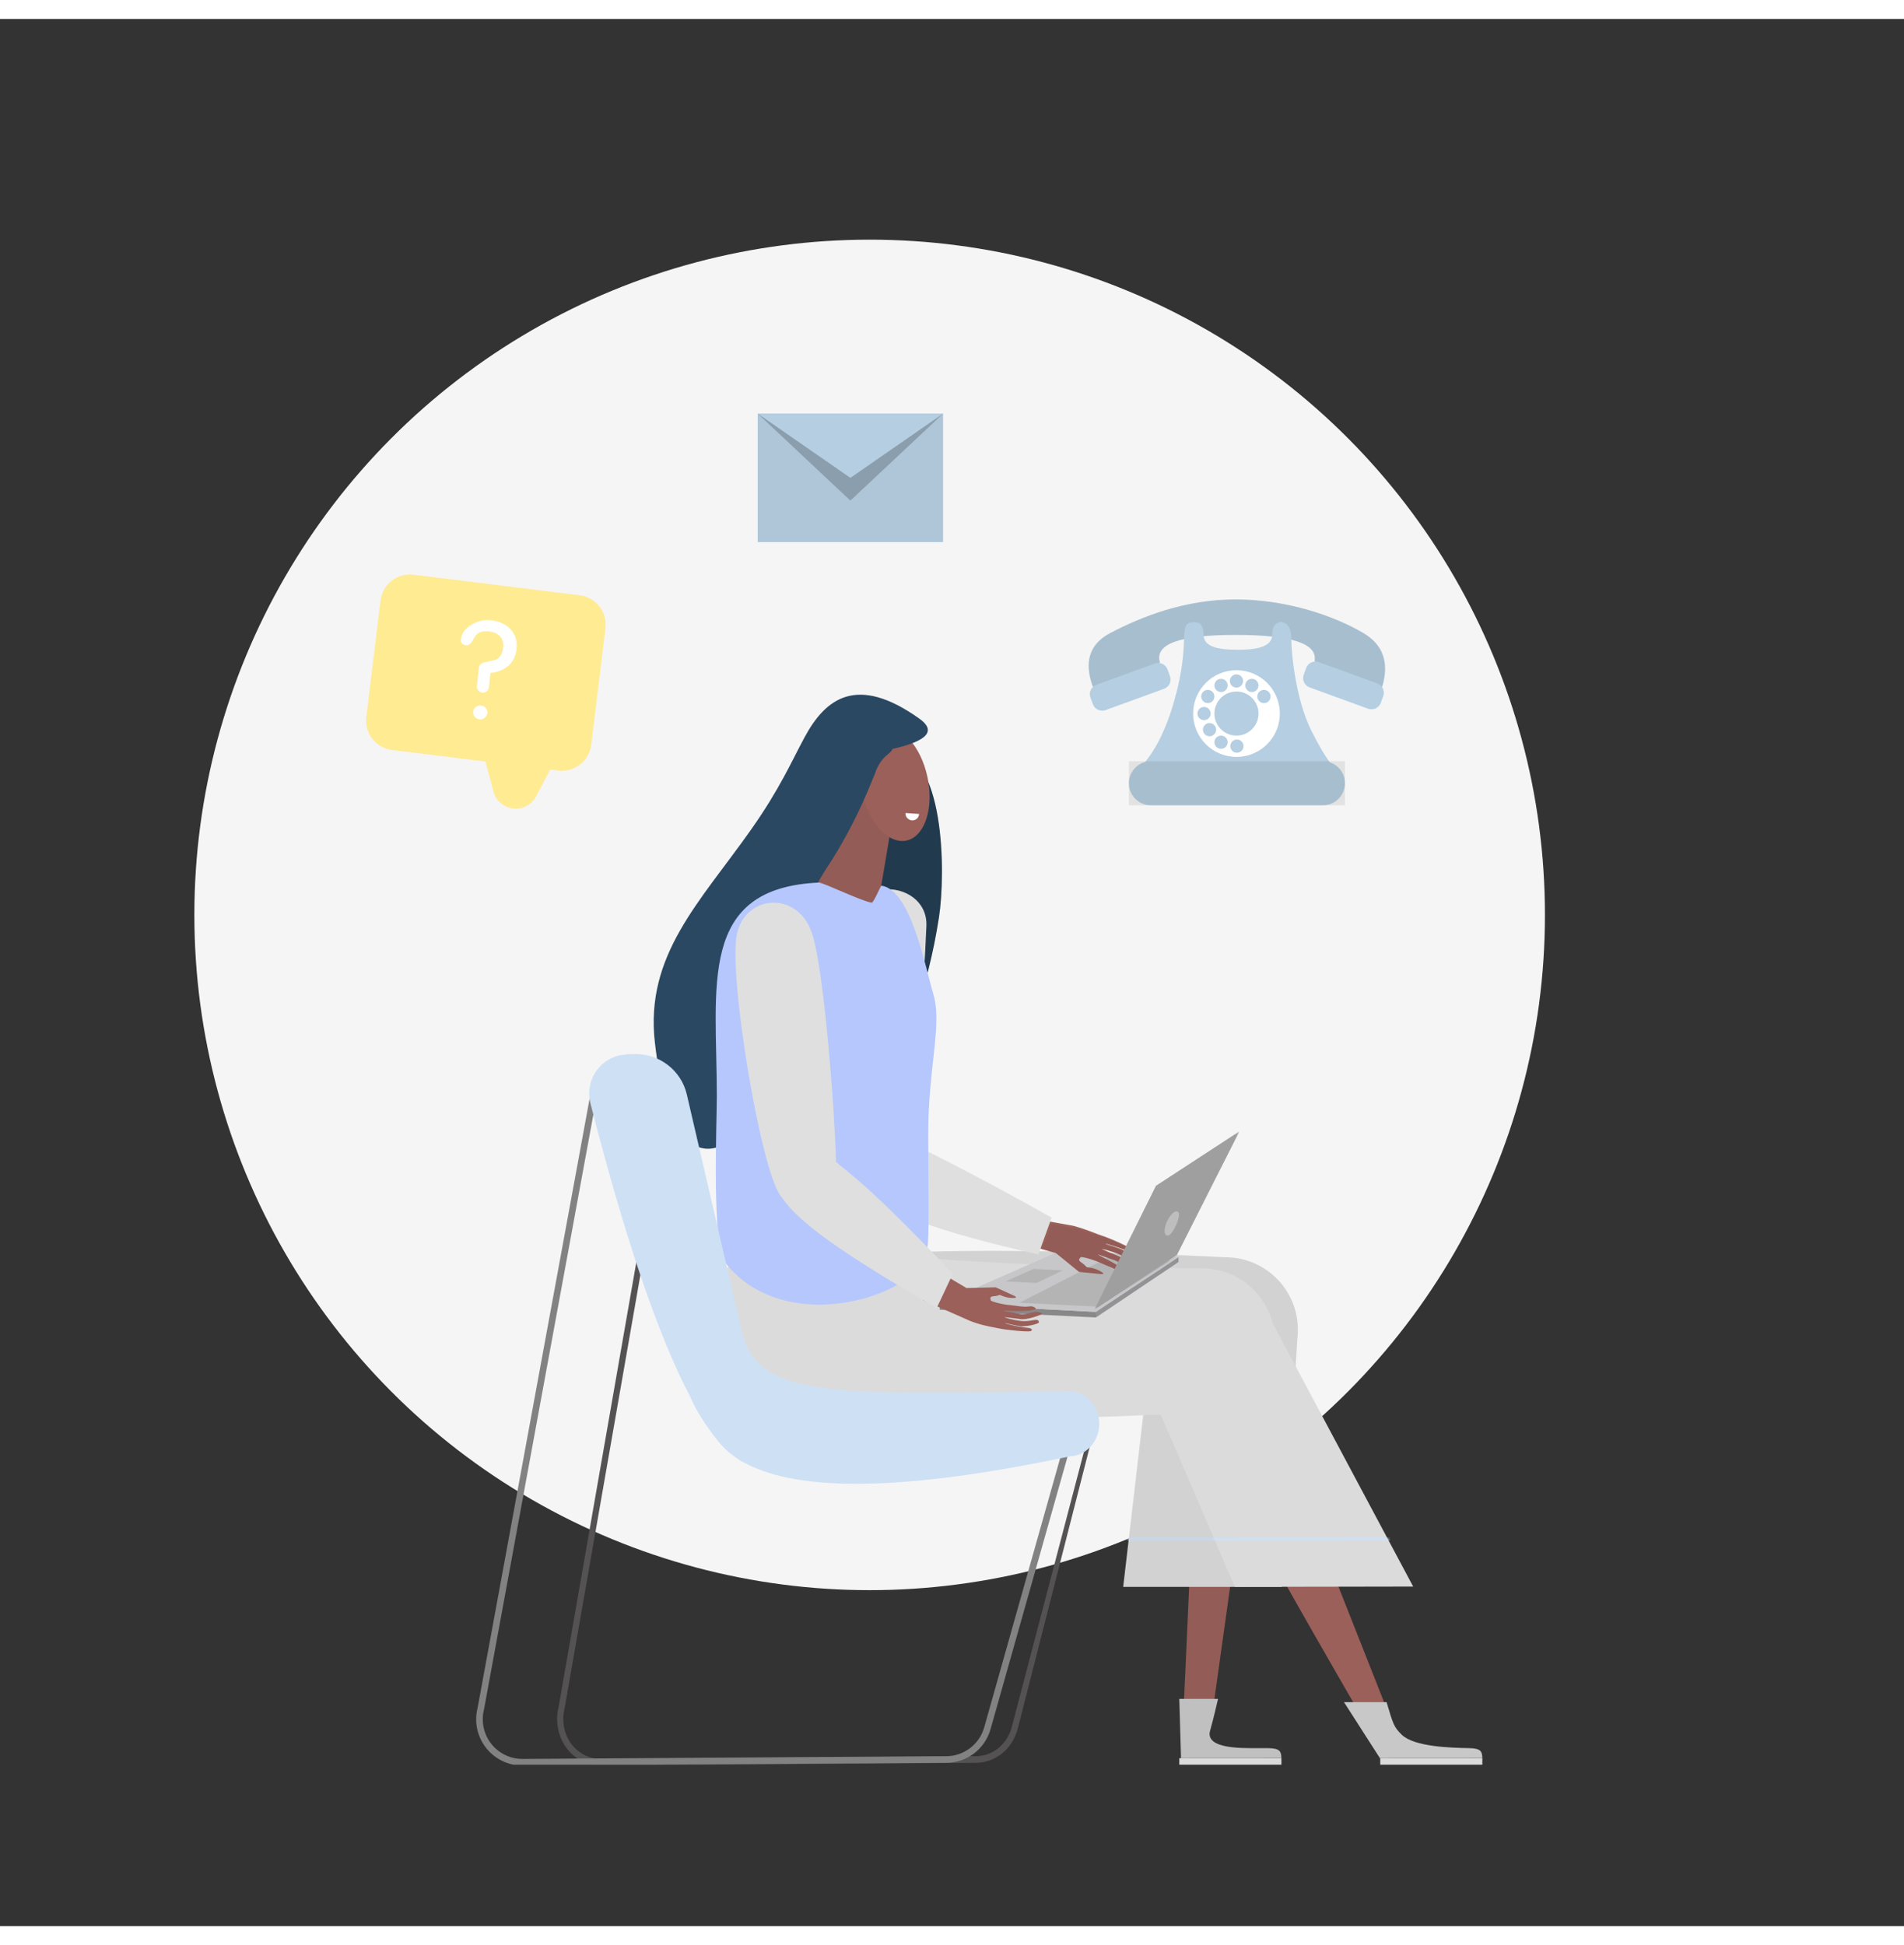 <?xml version="1.0" encoding="UTF-8"?>
<svg id="illustration-builder" width="508" height="519" viewBox="-10 -30 578 579" version="1.1" xmlns="http://www.w3.org/2000/svg" xmlns:xlink="http://www.w3.org/1999/xlink" style="pointer-events: inherit;"><rect x="-10" y="-30" width="578" height="579" fill="#333333" stroke="none"/><g transform="translate(0,0)">
<g><svg xmlns="http://www.w3.org/2000/svg" width="508" height="519" viewBox="0 0 508 519"><g id="Symbols--globalStyle1/bubbles/bg1" fill="none" fill-rule="evenodd" stroke="none" stroke-width="1"><g id="globalStyle1/bubbles/bg1--globalStyle1/bubbles/bg1" fill="#F5F5F5"><circle id="[color:background]background--globalStyle1/bubbles/bg1" cx="254" cy="242" r="205" fill="#f5f5f5" opacity="1.00"></circle></g></g></svg></g></g><g transform="translate(128,73)">
<g transform="translate(53,90)">

<g><svg xmlns="http://www.w3.org/2000/svg" width="120" height="150" viewBox="0 0 120 150"><g id="Symbols--globalStyle1/peoplechair/womansitting/head/2" fill="none" fill-rule="evenodd" stroke="none" stroke-width="1"><g id="globalStyle1/peoplechair/womansitting/head/2--globalStyle1/peoplechair/womansitting/head/2"><path id="[hair]hair--globalStyle1/peoplechair/womansitting/head/2" fill="#2a4862" d="M94.054,79.646 C87.118,124.672 67.51,145.293 55.203,131.518 C54.897,131.175 43.126,108.247 52.349,64.565 C57.695,39.245 62.666,28.735 79.068,28.735 C96.063,28.735 96.063,66.604 94.054,79.646 Z" opacity="1.00"></path><path id="shadow--globalStyle1/peoplechair/womansitting/head/2" fill="#000" fill-opacity=".2" d="M94.054,79.646 C87.118,124.672 67.51,145.293 55.203,131.518 C54.897,131.175 43.126,108.247 52.349,64.565 C57.695,39.245 62.666,28.735 79.068,28.735 C96.063,28.735 96.063,66.604 94.054,79.646 Z"></path><g id="Group--globalStyle1/peoplechair/womansitting/head/2" transform="translate(35.216 19.964)"><polygon id="[skin]skin--globalStyle1/peoplechair/womansitting/head/2" fill="#9a6059" points="5.571 71.166 39.598 20.439 48.985 31.964 31.332 76.642" transform="rotate(-12 27.278 48.54)" opacity="1.00"></polygon><polygon id="shadow--globalStyle1/peoplechair/womansitting/head/2" fill="#000" fill-opacity=".04" points="5.571 71.166 39.598 20.439 48.985 31.964 31.332 76.642" transform="rotate(-12 27.278 48.54)"></polygon><ellipse id="[skin]skin--globalStyle1/peoplechair/womansitting/head/2" cx="45.328" cy="19.336" fill="#9a6059" rx="10.236" ry="17.511" transform="rotate(-12 45.328 19.336)" opacity="1.00"></ellipse><path id="smile--globalStyle1/peoplechair/womansitting/head/2" fill="#FFF" fill-rule="nonzero" d="M50.662,30.347 C51.34,30.347 52.729,29.886 52.73,28.24 C52.73,28.24 48.597,28.242 48.597,28.242 C48.596,29.767 49.984,30.347 50.662,30.347 Z" transform="rotate(4 50.663 29.293)"></path></g><path id="[hair]hair--globalStyle1/peoplechair/womansitting/head/2" fill="#2a4862" d="M48.827,108.19 C46.434,141.081 14.649,178.253 7.795,117.674 C4.798,91.192 21.461,75.146 36.973,53.146 C45.738,40.716 49.256,32.464 53.25,25.061 C59.555,13.373 69.018,5.82 88.102,19.423 C93.315,23.139 90.583,26.206 79.906,28.625 C79.562,30.191 76.41,30.534 74.551,36.258 C74.225,36.764 69.343,50.673 59.911,64.834 C49.093,81.073 49.093,104.526 48.827,108.19 Z" opacity="1.00"></path></g></g></svg></g>
</g>
<g transform="translate(68,247)">

<g><svg xmlns="http://www.w3.org/2000/svg" xmlns:xlink="http://www.w3.org/1999/xlink" width="251" height="180" viewBox="0 0 251 180"><defs><path id="path-1--globalStyle1/peoplechair/womansitting/bottom/2" d="M165.992,25.945 C178.127,25.924 187.978,35.76 188,47.915 C188.002,48.862 187.944,49.796 187.829,50.712 L183.179,125.994 L134.971,126 L141.357,71.219 C95.851,73.377 55.614,74.429 52.126,74.188 C43.572,73.598 35.452,67.324 31.694,56.682 C28.562,47.817 29.752,37.503 35.437,30.23 C43.857,19.459 165.486,25.918 165.992,25.945 Z"></path><path id="path-3--globalStyle1/peoplechair/womansitting/bottom/2" d="M84.97,26.908 C125.796,29.372 158.239,29.325 158.926,29.323 L158.937,29.323 C169.225,29.306 177.873,36.34 180.285,45.858 L223,125.906 L168.867,126 L146.359,73.675 C93.545,76.098 32.009,75.561 28.142,75.296 C19.582,74.707 14.324,68.673 10.563,58.069 C7.432,49.237 11.287,33.191 16.975,25.945 C25.417,15.191 51.916,24.911 84.97,26.908 Z"></path></defs><g id="Symbols--globalStyle1/peoplechair/womansitting/bottom/2" fill="none" fill-rule="evenodd" stroke="none" stroke-width="1"><g id="globalStyle1/peoplechair/womansitting/bottom/2--globalStyle1/peoplechair/womansitting/bottom/2"><path id="[skin]skin--globalStyle1/peoplechair/womansitting/bottom/2" fill="#9a6059" d="M178,50.423 L161.131,171 C156.615,170.339 153,169.821 153,169.821 C153,169.821 157.728,68.519 158.062,50 C158.062,50 162.623,50 178,50.423" opacity="1.00"></path><path id="shadow--globalStyle1/peoplechair/womansitting/bottom/2" fill="#000" fill-opacity=".04" d="M178,50.423 L161.131,171 C156.615,170.339 153,169.821 153,169.821 C153,169.821 157.728,68.519 158.062,50 C158.062,50 162.623,50 178,50.423"></path><path id="shape--globalStyle1/peoplechair/womansitting/bottom/2" fill="#C9C8C8" d="M152,160 L152.525,178 L183,177.979 C182.91,176.103 182.731,175.039 179.105,174.968 C173.665,174.861 161.186,175.817 161.182,170.596 C161.181,169.481 160.924,172.156 163.764,160 L152,160 Z"></path><path id="shadow--globalStyle1/peoplechair/womansitting/bottom/2" fill="#000" fill-opacity=".04" d="M152,160 L152.525,178 L183,177.979 C182.91,176.103 182.731,175.039 179.105,174.968 C173.665,174.861 161.186,175.817 161.182,170.596 C161.181,169.481 160.924,172.156 163.764,160 L152,160 Z"></path><path id="[clothes]clothes--globalStyle1/peoplechair/womansitting/bottom/2" fill="#dcdbdb" d="M152,180 L183,180 L183,178.012 C172.298,177.996 172.299,177.996 152,178.012 L152,180 Z" opacity="1.00"></path><path id="[skin]skin--globalStyle1/peoplechair/womansitting/bottom/2" fill="#9a6059" d="M217,168.159 C213.221,169.822 210.594,171 210.594,171 C210.594,171 154.596,75.451 149,56.883 C149,56.883 153.096,55.128 168.741,46 L217,168.159 Z" opacity="1.00"></path><path id="shape--globalStyle1/peoplechair/womansitting/bottom/2" fill="#C9C8C8" d="M202,161 L212.901,178 L244,177.98 C243.909,176.1 243.727,175.033 240.025,174.963 C234.474,174.855 223.256,174.577 219.513,170.871 C217.191,168.574 216.942,167.846 214.928,161.009 L202,161 Z"></path><path id="[clothes]clothes--globalStyle1/peoplechair/womansitting/bottom/2" fill="#dcdbdb" d="M213,180 L244,180 L244,178.007 C244,178.007 233.298,177.991 213,178.007 L213,180 Z" opacity="1.00"></path><mask id="mask-2--globalStyle1/peoplechair/womansitting/bottom/2" fill="#fff"><use xlink:href="#path-1--globalStyle1/peoplechair/womansitting/bottom/2"></use></mask><use id="[clothes]clothes--globalStyle1/peoplechair/womansitting/bottom/2" fill="#dcdbdb" xlink:href="#path-1--globalStyle1/peoplechair/womansitting/bottom/2" opacity="1.00"></use><path id="Stroke-19--globalStyle1/peoplechair/womansitting/bottom/2" fill="#CEE0F4" fill-rule="nonzero" d="M136.656,112 L178.346,111.947 C178.708,111.947 179.001,111.734 179,111.473 C178.999,111.211 178.706,111 178.344,111 L136.654,111.053 C136.292,111.053 135.999,111.266 136,111.527 C136.001,111.789 136.294,112 136.656,112 Z" mask="url(#mask-2--globalStyle1/peoplechair/womansitting/bottom/2)"></path><path id="shadow--globalStyle1/peoplechair/womansitting/bottom/2" fill="#000" fill-opacity=".04" d="M165.992,25.945 C178.127,25.924 187.978,35.76 188,47.915 C188.002,48.862 187.944,49.796 187.829,50.712 L183.179,125.994 L134.971,126 L141.357,71.219 C95.851,73.377 55.614,74.429 52.126,74.188 C43.572,73.598 35.452,67.324 31.694,56.682 C28.562,47.817 29.752,37.503 35.437,30.23 C43.857,19.459 165.486,25.918 165.992,25.945 Z"></path><mask id="mask-4--globalStyle1/peoplechair/womansitting/bottom/2" fill="#fff"><use xlink:href="#path-3--globalStyle1/peoplechair/womansitting/bottom/2"></use></mask><use id="[clothes]clothes--globalStyle1/peoplechair/womansitting/bottom/2" fill="#dcdbdb" xlink:href="#path-3--globalStyle1/peoplechair/womansitting/bottom/2" opacity="1.00"></use><polygon id="Stroke-28--globalStyle1/peoplechair/womansitting/bottom/2" fill="#CEE0F4" fill-rule="nonzero" points="162.002 112 216 111.933 215.998 111 162 111.067" mask="url(#mask-4--globalStyle1/peoplechair/womansitting/bottom/2)"></polygon></g></g></svg></g>
</g>
<g transform="translate(67,154)">

<g><svg xmlns="http://www.w3.org/2000/svg" xmlns:xlink="http://www.w3.org/1999/xlink" width="193" height="178" viewBox="0 0 193 178"><defs><polygon id="path-1--globalStyle1/peoplechair/womansitting/top/1" points="0.969 0.262 45.003 0.262 45.003 54.404 0.969 54.404"></polygon></defs><g id="Symbols--globalStyle1/peoplechair/womansitting/top/1" fill="none" fill-rule="evenodd" stroke="none" stroke-width="1"><g id="globalStyle1/peoplechair/womansitting/top/1--globalStyle1/peoplechair/womansitting/top/1"><g id="globalStyle1/people/womansitting/top/1--globalStyle1/peoplechair/womansitting/top/1" transform="translate(12.256 5)"><g id="mac1--globalStyle1/peoplechair/womansitting/top/1" transform="translate(68 112.04)"><polygon id="Fill-18--globalStyle1/peoplechair/womansitting/top/1" fill="#888889" points="1.49213975e-13 16.018 0.003 17.842 47.439 20.173 47.439 18.486"></polygon><polygon id="Fill-20--globalStyle1/peoplechair/womansitting/top/1" fill="#C7C7C9" points="47.439 18.485 9.9475983e-14 16.017 36.464 4.4408921e-14 72.501 1.88"></polygon><polygon id="Fill-22--globalStyle1/peoplechair/womansitting/top/1" fill="#B4B4B5" points="48.233 16.888 24.228 15.723 51.023 1.968 70.034 2.958"></polygon><polyline id="Fill-24--globalStyle1/peoplechair/womansitting/top/1" fill="#939396" points="47.436 18.485 47.439 20.172 72.503 3.344 72.501 1.88"></polyline><polygon id="Fill-26--globalStyle1/peoplechair/womansitting/top/1" fill="#B4B4B5" points="29.444 9.7 19.964 9.223 28.555 5.431 37.379 5.876"></polygon></g><path id="[skin]hand--globalStyle1/peoplechair/womansitting/top/1" fill="#9a6059" d="M67.478 118.14L76.132 123.275 85.007 123.065 90.816 125.728C91.273 125.953 91.155 126.227 91.074 126.236 89.371 126.406 88.019 126.156 86.282 125.354 84.476 126.121 82.915 125.283 83.538 127.074 83.612 127.285 86.672 128.291 89.823 128.508 90.271 128.54 92.437 128.852 92.707 128.874 94.261 128.996 94.507 128.93 95.604 128.826 95.941 128.795 96.37 128.914 96.894 129.184 96.969 129.223 97.033 129.276 97.079 129.335 97.204 129.5 97.154 129.676 96.97 129.728 96.555 129.846 96.1 129.955 95.601 130.057 94.873 130.205 92.583 130.346 90.614 130.25 89.279 130.185 87.624 130.12 87.432 130.174 87.137 130.257 89.79 130.604 91.892 131.068 93.995 131.535 95.341 130.759 97.251 130.509 97.514 130.475 98.001 130.564 98.713 130.773 98.751 130.785 99.087 130.979 98.979 131.168 98.87 131.356 96.694 132.156 95.437 132.432 93.34 132.89 92.899 132.792 91.888 132.633 90.629 132.436 88.38 132.177 87.763 132.134 87.147 132.093 90.534 133.106 93.069 133.308 93.463 133.339 94.274 133.294 94.648 133.282 95.769 133.241 97.221 132.73 97.739 133.022 97.813 133.065 97.882 133.115 97.94 133.172 98.209 133.433 98.206 133.76 97.934 133.9 97.229 134.266 96.173 134.55 94.765 134.754 94.433 134.802 93.126 134.95 92.648 134.893 90.626 134.648 88.141 133.911 87.911 133.988 87.68 134.064 89.16 134.335 90.949 134.778 91.356 134.879 93.03 135.119 93.342 135.189 93.755 135.28 94.048 135.278 94.763 135.36 96.19 135.524 96.308 136.121 95.534 136.379 94.759 136.636 88.468 136.088 85.703 135.477 84.19 135.142 81.155 134.755 77.462 133.354L63 126.96 67.478 118.14zM100.148 102.888C100.624 102.887 101.082 102.97 101.508 103.123L101.511 103.114 108.534 104.376C112.995 105.606 115.421 106.788 117.029 107.297 119.963 108.228 126.23 111.123 126.843 111.78 127.455 112.435 127.05 112.923 125.609 112.303 124.886 111.993 124.609 111.832 124.172 111.693 123.84 111.587 122.127 110.905 121.688 110.778 119.766 110.22 118.223 109.67 118.405 109.864 118.588 110.06 121.317 110.722 123.364 111.59 123.849 111.796 125.022 112.64 125.315 112.863 126.558 113.812 127.426 114.646 127.92 115.365 128.109 115.641 127.953 115.944 127.569 116.04 127.486 116.061 127.396 116.071 127.304 116.07 126.668 116.06 125.533 114.803 124.483 114.159 124.133 113.945 123.381 113.465 122.991 113.281 120.476 112.096 116.75 111.201 117.358 111.495 117.968 111.79 120.239 112.766 121.537 113.265 122.577 113.666 123.046 113.813 124.82 115.37 125.885 116.303 127.569 118.219 127.58 118.452 127.59 118.684 127.176 118.681 127.133 118.672 126.352 118.48 125.845 118.299 125.61 118.124 123.912 116.863 123.007 115.419 120.775 114.711 118.543 114.004 115.844 112.89 116.085 113.126 116.241 113.279 117.85 114.113 119.155 114.776 121.08 115.752 123.194 117.12 123.816 117.651 124.242 118.014 124.623 118.362 124.961 118.694 125.111 118.842 125.072 119.03 124.872 119.116 124.8 119.147 124.713 119.161 124.622 119.157 123.991 119.121 123.523 118.999 123.217 118.788 122.222 118.099 122.02 117.904 120.479 117.177 120.211 117.051 117.992 116.168 117.55 115.955 114.44 114.453 111.029 113.726 110.857 113.881 109.386 115.197 111.285 115.268 112.631 116.952 114.679 117.151 116.091 117.653 117.631 118.729 117.704 118.781 117.682 119.098 117.138 119.058L117.138 119.058 110.297 118.376 103.28 112.658 98.57 111.317 98.599 111.235C97.078 110.595 96.003 109.042 96 107.227 95.996 104.835 97.853 102.892 100.148 102.888z" opacity="1.00"></path><path id="Combined-Shape--globalStyle1/peoplechair/womansitting/top/1" fill="#E8E8E8" d="M51.04,2.29 C57.348,1.618 64.25,5.753 63.972,13.312 C63.374,29.543 59.955,76.54 59.433,79.02 C59.405,79.154 59.377,79.286 59.348,79.417 C67.797,83.383 82.454,90.931 102,101.9 L102,101.9 L97.958,113.056 C68.392,106.516 50.081,99.742 42.554,93.225 C41.322,92.458 40.24,91.382 39.426,90.027 C37.447,86.733 37.59,82.686 39.469,79.614 C37.958,60.684 40.435,23.138 41.103,12.774 C41.505,8.871 49.195,17.187 51.485,15.476 C52.533,14.693 52.883,9.379 52.346,5.752 C52.048,3.738 50.328,2.366 51.04,2.29 Z"></path><path id="shadow--globalStyle1/peoplechair/womansitting/top/1" fill="#000" fill-opacity=".04" d="M51.04,2.29 C57.348,1.618 64.25,5.753 63.972,13.312 C63.374,29.543 59.955,76.54 59.433,79.02 C59.405,79.154 59.377,79.286 59.348,79.417 C67.797,83.383 82.454,90.931 102,101.9 L102,101.9 L97.958,113.056 C68.392,106.516 50.081,99.742 42.554,93.225 C41.322,92.458 40.24,91.382 39.426,90.027 C37.447,86.733 37.59,82.686 39.469,79.614 C37.958,60.684 40.435,23.138 41.103,12.774 C41.505,8.871 49.195,17.187 51.485,15.476 C52.533,14.693 52.883,9.379 52.346,5.752 C52.048,3.738 50.328,2.366 51.04,2.29 Z"></path><path id="[clothes]bluse--globalStyle1/peoplechair/womansitting/top/1" fill="#b5c7fc" d="M31.319,0.186 C-5.577,1.823 0.351,31.621 0.351,65.006 C0.351,74.008 -1.286,110.355 2.993,115.714 C18.813,135.522 50.501,128.584 61.156,117.895 C65.259,113.779 64.675,113.256 64.524,77.044 C64.439,56.419 68.926,43.224 66.018,33.842 C63.92,27.073 59.332,2.205 50.291,1.126 C50.13,1.107 47.951,6.287 47.373,6.287 C44.511,5.936 32.563,0.131 31.319,0.186 Z" opacity="1.00"></path><path id="shadow--globalStyle1/peoplechair/womansitting/top/1" fill="#000" fill-opacity=".04" d="M101.898,103.904 L99,111.703 L103.641,112.978 L110.555,118.414 L117.296,119.063 C117.833,119.101 117.855,118.8 117.782,118.75 C116.265,117.727 114.874,117.25 112.855,117.06 C111.529,115.46 109.658,115.392 111.107,114.141 C111.276,113.993 114.638,114.685 117.702,116.112 C118.138,116.315 120.325,117.155 120.589,117.275 C122.107,117.965 122.307,118.151 123.287,118.806 C123.588,119.007 124.05,119.123 124.671,119.157 C124.761,119.161 124.847,119.148 124.918,119.118 C125.115,119.036 125.153,118.858 125.005,118.716 C124.672,118.401 124.297,118.071 123.877,117.725 C123.264,117.22 121.181,115.92 119.284,114.992 C117.998,114.362 116.413,113.569 116.259,113.423 C116.022,113.198 118.681,114.257 120.881,114.93 C123.08,115.603 123.972,116.976 125.645,118.175 C125.876,118.341 126.376,118.514 127.146,118.696 C127.188,118.705 127.596,118.708 127.586,118.487 C127.575,118.265 125.916,116.443 124.867,115.557 C123.118,114.077 122.656,113.936 121.631,113.555 C120.352,113.081 118.114,112.153 117.514,111.873 C116.914,111.593 120.586,112.444 123.065,113.571 C123.449,113.746 124.19,114.202 124.535,114.405 C125.569,115.017 126.688,116.213 127.314,116.222 C127.405,116.223 127.494,116.214 127.575,116.194 C127.953,116.102 128.107,115.814 127.921,115.552 C127.435,114.868 126.579,114.076 125.354,113.173 C125.065,112.961 123.909,112.159 123.432,111.962 C121.415,111.138 118.725,110.508 118.545,110.322 C118.365,110.137 119.886,110.66 121.78,111.19 C122.213,111.311 123.9,111.96 124.227,112.061 C124.658,112.193 124.932,112.346 125.644,112.641 C127.064,113.23 127.463,112.766 126.86,112.143 C126.256,111.519 120.081,108.766 117.189,107.881 C115.605,107.397 113.214,106.273 108.818,105.104 L101.898,103.904 Z"></path><g id="mac2--globalStyle1/peoplechair/womansitting/top/1" transform="translate(114 75.433)"><mask id="mask-2--globalStyle1/peoplechair/womansitting/top/1" fill="#fff"><use xlink:href="#path-1--globalStyle1/peoplechair/womansitting/top/1"></use></mask><polygon id="Fill-35--globalStyle1/peoplechair/womansitting/top/1" fill="#9F9FA0" points="0.969 54.404 26.031 37.799 45.004 0.262 19.659 16.803" mask="url(#mask-2--globalStyle1/peoplechair/womansitting/top/1)"></polygon><path id="Fill-38--globalStyle1/peoplechair/womansitting/top/1" fill="#BEBEBF" d="M25.669,28.963 C24.73,30.956 23.649,32.249 22.835,31.853 C22.023,31.457 22.123,29.52 23.061,27.527 C24,25.535 25.421,24.24 26.233,24.637 C27.047,25.033 26.607,26.97 25.669,28.963" mask="url(#mask-2--globalStyle1/peoplechair/womansitting/top/1)"></path></g><path id="Combined-Shape--globalStyle1/peoplechair/womansitting/top/1" fill="#E8E8E8" d="M29.199,15.436 C32.907,26.277 36.153,69.551 36.546,84.985 C40.073,88.215 45.261,90.811 71.207,118.114 L72,118.949 L67.108,129.326 C37.979,112.601 24.762,102.945 20.137,95.783 C19.966,95.608 19.812,95.43 19.678,95.251 C13.558,87.072 3.788,27.935 6.449,15.822 C9.111,3.709 24.828,2.656 29.199,15.436 Z"></path><path id="shadow--globalStyle1/peoplechair/womansitting/top/1" fill="#000" fill-opacity=".04" d="M29.199,15.436 C32.907,26.277 36.153,69.551 36.546,84.985 C40.073,88.215 45.261,90.811 71.207,118.114 L72,118.949 L67.108,129.326 C37.979,112.601 24.762,102.945 20.137,95.783 C19.966,95.608 19.812,95.43 19.678,95.251 C13.558,87.072 3.788,27.935 6.449,15.822 C9.111,3.709 24.828,2.656 29.199,15.436 Z"></path></g></g></g></svg></g>
</g>
<g transform="translate(0.5,150)">

<g><svg xmlns="http://www.w3.org/2000/svg" width="198" height="277" viewBox="0 0 198 277"><g id="Symbols--globalStyle1/peoplechair/womansitting/chair/2" fill="none" fill-rule="evenodd" stroke="none" stroke-width="1"><g id="globalStyle1/peoplechair/womansitting/chair/2--globalStyle1/peoplechair/womansitting/chair/2" fill-rule="nonzero"><g id="chair--globalStyle1/peoplechair/womansitting/chair/2" transform="rotate(-4 920.027 162.622)"><path id="Path-199-Copy--globalStyle1/peoplechair/womansitting/chair/2" fill="#545252" d="M194.164,113.867 L169.165,209.204 C167.801,214.373 163.413,217.954 158.402,217.989 L44.376,218.822 C38.157,218.865 33.082,213.494 33.042,206.826 C33.036,205.779 33.157,204.736 33.401,203.722 L63.239,32.999 L61.422,32.495 L31.584,203.218 C31.299,204.4 31.158,205.618 31.164,206.839 C31.212,214.619 37.132,220.884 44.388,220.835 L158.414,220.001 C164.261,219.961 169.379,215.783 170.971,209.752 L194.164,118.935 L194.164,113.867 Z" transform="rotate(4 112.664 126.665)"></path><path id="Path-199--globalStyle1/peoplechair/womansitting/chair/2" fill="#828282" d="M184.839,125.218 L161.45,208.145 C159.995,213.302 155.32,216.874 149.981,216.908 L21.297,217.739 C14.67,217.782 9.263,212.425 9.22,205.774 C9.213,204.729 9.342,203.689 9.603,202.678 L44.093,15.059 L42.157,14.555 L7.667,202.174 C7.362,203.354 7.212,204.568 7.22,205.787 C7.27,213.547 13.578,219.797 21.31,219.747 L149.993,218.915 C156.223,218.875 161.677,214.708 163.374,208.692 L187.407,123.617 L184.839,125.218 Z" transform="rotate(4 97.313 117.151)"></path><path id="[chair]chair--globalStyle1/peoplechair/womansitting/chair/2" fill="#cee0f4" d="M61.287,0.985 L63.219,1.073 C70.804,1.419 77.098,7.002 78.286,14.435 L90.036,88.034 C93.887,107.933 116.191,108.423 186.572,112.39 L186.572,112.39 L187.097,112.373 C192.149,112.373 196.245,116.738 196.245,122.122 C196.245,122.241 196.243,122.36 196.239,122.479 C196.054,128.023 191.687,132.358 186.485,132.161 C136.978,139.071 104.186,137.45 88.111,127.299 C87.026,126.712 85.942,125.924 84.861,124.943 C83.074,123.45 81.575,121.811 80.362,120.025 C76.593,114.477 74.214,109.923 72.969,106.169 C64.531,87.098 56.404,56.237 48.904,15.003 C47.726,8.526 52.068,2.329 58.602,1.161 L61.287,0.985 Z" opacity="1.00"></path></g></g></g></svg></g>
</g></g><g transform="translate(92,124)">
<g><svg xmlns="http://www.w3.org/2000/svg" width="91" height="92" viewBox="0 0 91 92"><g id="Symbols--globalStyle1/objects/bubbles2/13 Copy" fill="none" fill-rule="evenodd" stroke="none" stroke-width="1"><g id="globalStyle1/objects/bubbles2/13-Copy--globalStyle1/objects/bubbles2/13 Copy" fill-rule="nonzero"><path id="[color:objects]shape--globalStyle1/objects/bubbles2/13 Copy" fill="#ffeb92" d="M23.534,14.715 L23.551,14.717 L23.551,14.717 L73.968,20.955 C78.894,21.565 82.397,26.048 81.796,30.976 L77.488,66.333 C76.887,71.267 72.4,74.779 67.466,74.178 L67.449,74.176 L67.449,74.176 L65.012,73.874 L60.759,81.991 C59.892,83.647 58.4,84.884 56.621,85.432 L56.352,85.509 C52.615,86.499 48.783,84.272 47.792,80.535 L47.792,80.535 L45.384,71.445 L17.032,67.938 C12.106,67.329 8.603,62.845 9.204,57.918 L13.512,22.561 C14.113,17.627 18.6,14.114 23.534,14.715 Z" opacity="1.00"></path><path id="bubbles--globalStyle1/objects/bubbles2/13 Copy" fill="#FFF" d="M45.186,58.779 C44.614,58.779 44.103,58.568 43.654,58.146 C43.204,57.723 42.98,57.226 42.98,56.655 C42.98,56.055 43.198,55.552 43.633,55.143 C44.069,54.735 44.586,54.53 45.186,54.53 C45.785,54.53 46.289,54.735 46.697,55.143 C47.106,55.552 47.31,56.055 47.31,56.655 C47.31,57.199 47.092,57.689 46.656,58.125 C46.221,58.561 45.73,58.779 45.186,58.779 Z M43.307,48.73 L43.307,43.174 C43.307,42.275 43.892,41.649 45.063,41.295 L46.304,40.904 C47.397,40.552 48.045,40.314 48.249,40.192 C49.42,39.429 50.006,38.109 50.006,36.229 C50.006,34.813 49.529,33.724 48.576,32.961 C47.732,32.253 46.575,31.899 45.104,31.899 C43.552,31.899 42.394,32.321 41.632,33.166 C41.359,33.465 40.937,34.255 40.365,35.535 C39.957,36.379 39.439,36.801 38.813,36.801 C37.615,36.801 37.016,36.257 37.016,35.167 C37.016,33.288 37.955,31.681 39.834,30.347 C41.577,29.094 43.415,28.468 45.349,28.468 C47.827,28.468 49.87,29.122 51.477,30.429 C53.22,31.872 54.091,33.806 54.091,36.229 C54.091,38.435 53.458,40.233 52.191,41.622 C50.925,43.011 49.189,43.937 46.983,44.399 L46.983,48.73 C46.983,49.247 46.799,49.69 46.432,50.057 C46.064,50.425 45.621,50.609 45.104,50.609 C44.614,50.609 44.192,50.418 43.838,50.037 C43.484,49.656 43.307,49.22 43.307,48.73 Z" transform="rotate(6 45.553 43.623)"></path></g></g></svg></g></g><g transform="translate(202.655,63.318)">
<g><svg xmlns="http://www.w3.org/2000/svg" width="91" height="92" viewBox="0 0 91 92"><g id="Symbols--globalStyle1/objects/bubbles2/1" fill="none" fill-rule="evenodd" stroke="none" stroke-width="1"><g id="globalStyle1/objects/bubbles2/1--globalStyle1/objects/bubbles2/1"><rect id="[color:objects]bubbles--globalStyle1/objects/bubbles2/1" width="56.271" height="39" x="17.364" y="26.5" fill="#b5cee1" fill-rule="nonzero" opacity="1.00"></rect><rect id="shadow--globalStyle1/objects/bubbles2/1" width="56.271" height="39" x="17.364" y="26.5" fill="#000" fill-opacity=".04"></rect><polygon id="[color:objects]bubbles--globalStyle1/objects/bubbles2/1" fill="#b5cee1" fill-rule="nonzero" points="17.364 26.5 73.636 26.5 45.5 46" opacity="1.00"></polygon><polygon id="shadow--globalStyle1/objects/bubbles2/1" fill="#000" fill-opacity=".2" points="45.5 46 17.364 26.5 45.5 52.91 73.636 26.5"></polygon></g></g></svg></g></g><g transform="translate(320,128.723)">
<g><svg xmlns="http://www.w3.org/2000/svg" width="91" height="92" viewBox="0 0 91 92"><g id="Symbols--globalStyle1/objects/bubbles2/6" fill="none" fill-rule="evenodd" stroke="none" stroke-width="1"><g id="globalStyle1/objects/bubbles2/6--globalStyle1/objects/bubbles2/6"><path id="[color:objects]bubbles--globalStyle1/objects/bubbles2/6" fill="#b5cee1" fill-rule="nonzero" d="M22.154,36.713 C20.355,31.086 27.987,28.272 45.051,28.272 C62.114,28.272 70.117,30.929 69.061,36.242 L89.601,44.03 C91.798,36.689 89.896,31.25 83.894,27.711 C74.892,22.403 60.482,17.5 45.051,17.5 C29.62,17.5 16.452,22.772 7.035,27.711 C0.757,31.004 -1.002,36.443 1.76,44.03 L22.154,36.713 Z" opacity="1.00"></path><path id="shadow--globalStyle1/objects/bubbles2/6" fill="#000" fill-opacity=".08" d="M22.132,36.713 C20.333,31.086 27.965,28.272 45.028,28.272 C62.091,28.272 70.095,30.929 69.039,36.242 L89.579,44.03 C91.776,36.689 89.874,31.25 83.872,27.711 C74.869,22.403 60.459,17.5 45.028,17.5 C29.597,17.5 16.43,22.772 7.012,27.711 C0.734,31.004 -1.024,36.443 1.737,44.03 L22.132,36.713 Z"></path><path id="[color:objects]bubbles--globalStyle1/objects/bubbles2/6" fill="#b5cee1" fill-rule="nonzero" d="M58.789,24.302 C60.925,24.527 61.993,26.205 61.993,29.337 C61.993,34.034 63.424,48.009 68.045,57.25 C70.279,61.716 72.168,64.952 73.713,66.959 C76.37,67.844 78.286,70.352 78.286,73.307 C78.286,77.003 75.289,80 71.592,80 L19.386,80 C15.69,80 12.693,77.003 12.693,73.307 C12.693,70.207 14.8,67.6 17.66,66.839 C21.816,61.667 25.054,54.343 27.373,44.868 C31.296,28.845 27.373,24.388 32.637,24.388 C34.302,24.388 35.349,25.406 35.349,28.021 C35.349,31.428 38.4,32.776 45.819,32.776 C53.239,32.776 56.222,31.253 56.222,28.021 C56.222,25.866 57.078,24.626 58.789,24.302 Z" opacity="1.00"></path><rect id="shadow--globalStyle1/objects/bubbles2/6" width="65.592" height="13.386" x="12.693" y="66.614" fill="#000" fill-opacity=".08"></rect><path id="[color:objects]bubbles--globalStyle1/objects/bubbles2/6" fill="#b5cee1" fill-rule="nonzero" d="M2.819 43.425L20.578 36.961C22.135 36.395 23.856 37.198 24.423 38.754L25.164 40.789C25.73 42.346 24.927 44.068 23.37 44.635L5.612 51.098C4.055 51.665 2.333 50.862 1.767 49.305L1.026 47.27C.459 45.713 1.262 43.992 2.819 43.425zM88.115 43.004L70.356 36.54C68.8 35.973 67.078 36.776 66.511 38.333L65.771 40.368C65.204 41.925 66.007 43.647 67.564 44.213L85.322 50.677C86.879 51.244 88.601 50.441 89.167 48.884L89.908 46.849C90.475 45.292 89.672 43.57 88.115 43.004z" opacity="1.00"></path><circle id="Oval--globalStyle1/objects/bubbles2/6" cx="45.358" cy="52.151" r="13.163" fill="#FFF"></circle><path id="[color:objects]bubbles--globalStyle1/objects/bubbles2/6" fill="#b5cee1" fill-rule="nonzero" d="M45.489,60.031 C46.598,60.031 47.497,60.93 47.497,62.039 C47.497,63.148 46.598,64.047 45.489,64.047 C44.38,64.047 43.481,63.148 43.481,62.039 C43.481,60.93 44.38,60.031 45.489,60.031 Z M40.673,58.844 C41.782,58.844 42.681,59.743 42.681,60.852 C42.681,61.961 41.782,62.86 40.673,62.86 C39.564,62.86 38.665,61.961 38.665,60.852 C38.665,59.743 39.564,58.844 40.673,58.844 Z M37.18,55.029 C38.289,55.029 39.188,55.928 39.188,57.037 C39.188,58.146 38.289,59.045 37.18,59.045 C36.071,59.045 35.172,58.146 35.172,57.037 C35.172,55.928 36.071,55.029 37.18,55.029 Z M45.358,45.458 C49.055,45.458 52.051,48.455 52.051,52.151 C52.051,55.848 49.055,58.844 45.358,58.844 C41.662,58.844 38.665,55.848 38.665,52.151 C38.665,48.455 41.662,45.458 45.358,45.458 Z M35.519,50.143 C36.628,50.143 37.527,51.042 37.527,52.151 C37.527,53.26 36.628,54.159 35.519,54.159 C34.41,54.159 33.511,53.26 33.511,52.151 C33.511,51.042 34.41,50.143 35.519,50.143 Z M36.657,44.965 C37.766,44.965 38.665,45.864 38.665,46.973 C38.665,48.081 37.766,48.98 36.657,48.98 C35.548,48.98 34.649,48.081 34.649,46.973 C34.649,45.864 35.548,44.965 36.657,44.965 Z M53.696,44.965 C54.805,44.965 55.704,45.864 55.704,46.973 C55.704,48.081 54.805,48.98 53.696,48.98 C52.587,48.98 51.688,48.081 51.688,46.973 C51.688,45.864 52.587,44.965 53.696,44.965 Z M40.673,41.601 C41.782,41.601 42.681,42.5 42.681,43.609 C42.681,44.717 41.782,45.616 40.673,45.616 C39.564,45.616 38.665,44.717 38.665,43.609 C38.665,42.5 39.564,41.601 40.673,41.601 Z M50.044,41.601 C51.152,41.601 52.051,42.5 52.051,43.609 C52.051,44.717 51.152,45.616 50.044,45.616 C48.935,45.616 48.036,44.717 48.036,43.609 C48.036,42.5 48.935,41.601 50.044,41.601 Z M45.358,40.255 C46.467,40.255 47.366,41.154 47.366,42.263 C47.366,43.372 46.467,44.271 45.358,44.271 C44.249,44.271 43.35,43.372 43.35,42.263 C43.35,41.154 44.249,40.255 45.358,40.255 Z" opacity="1.00"></path></g></g></svg></g></g></svg>